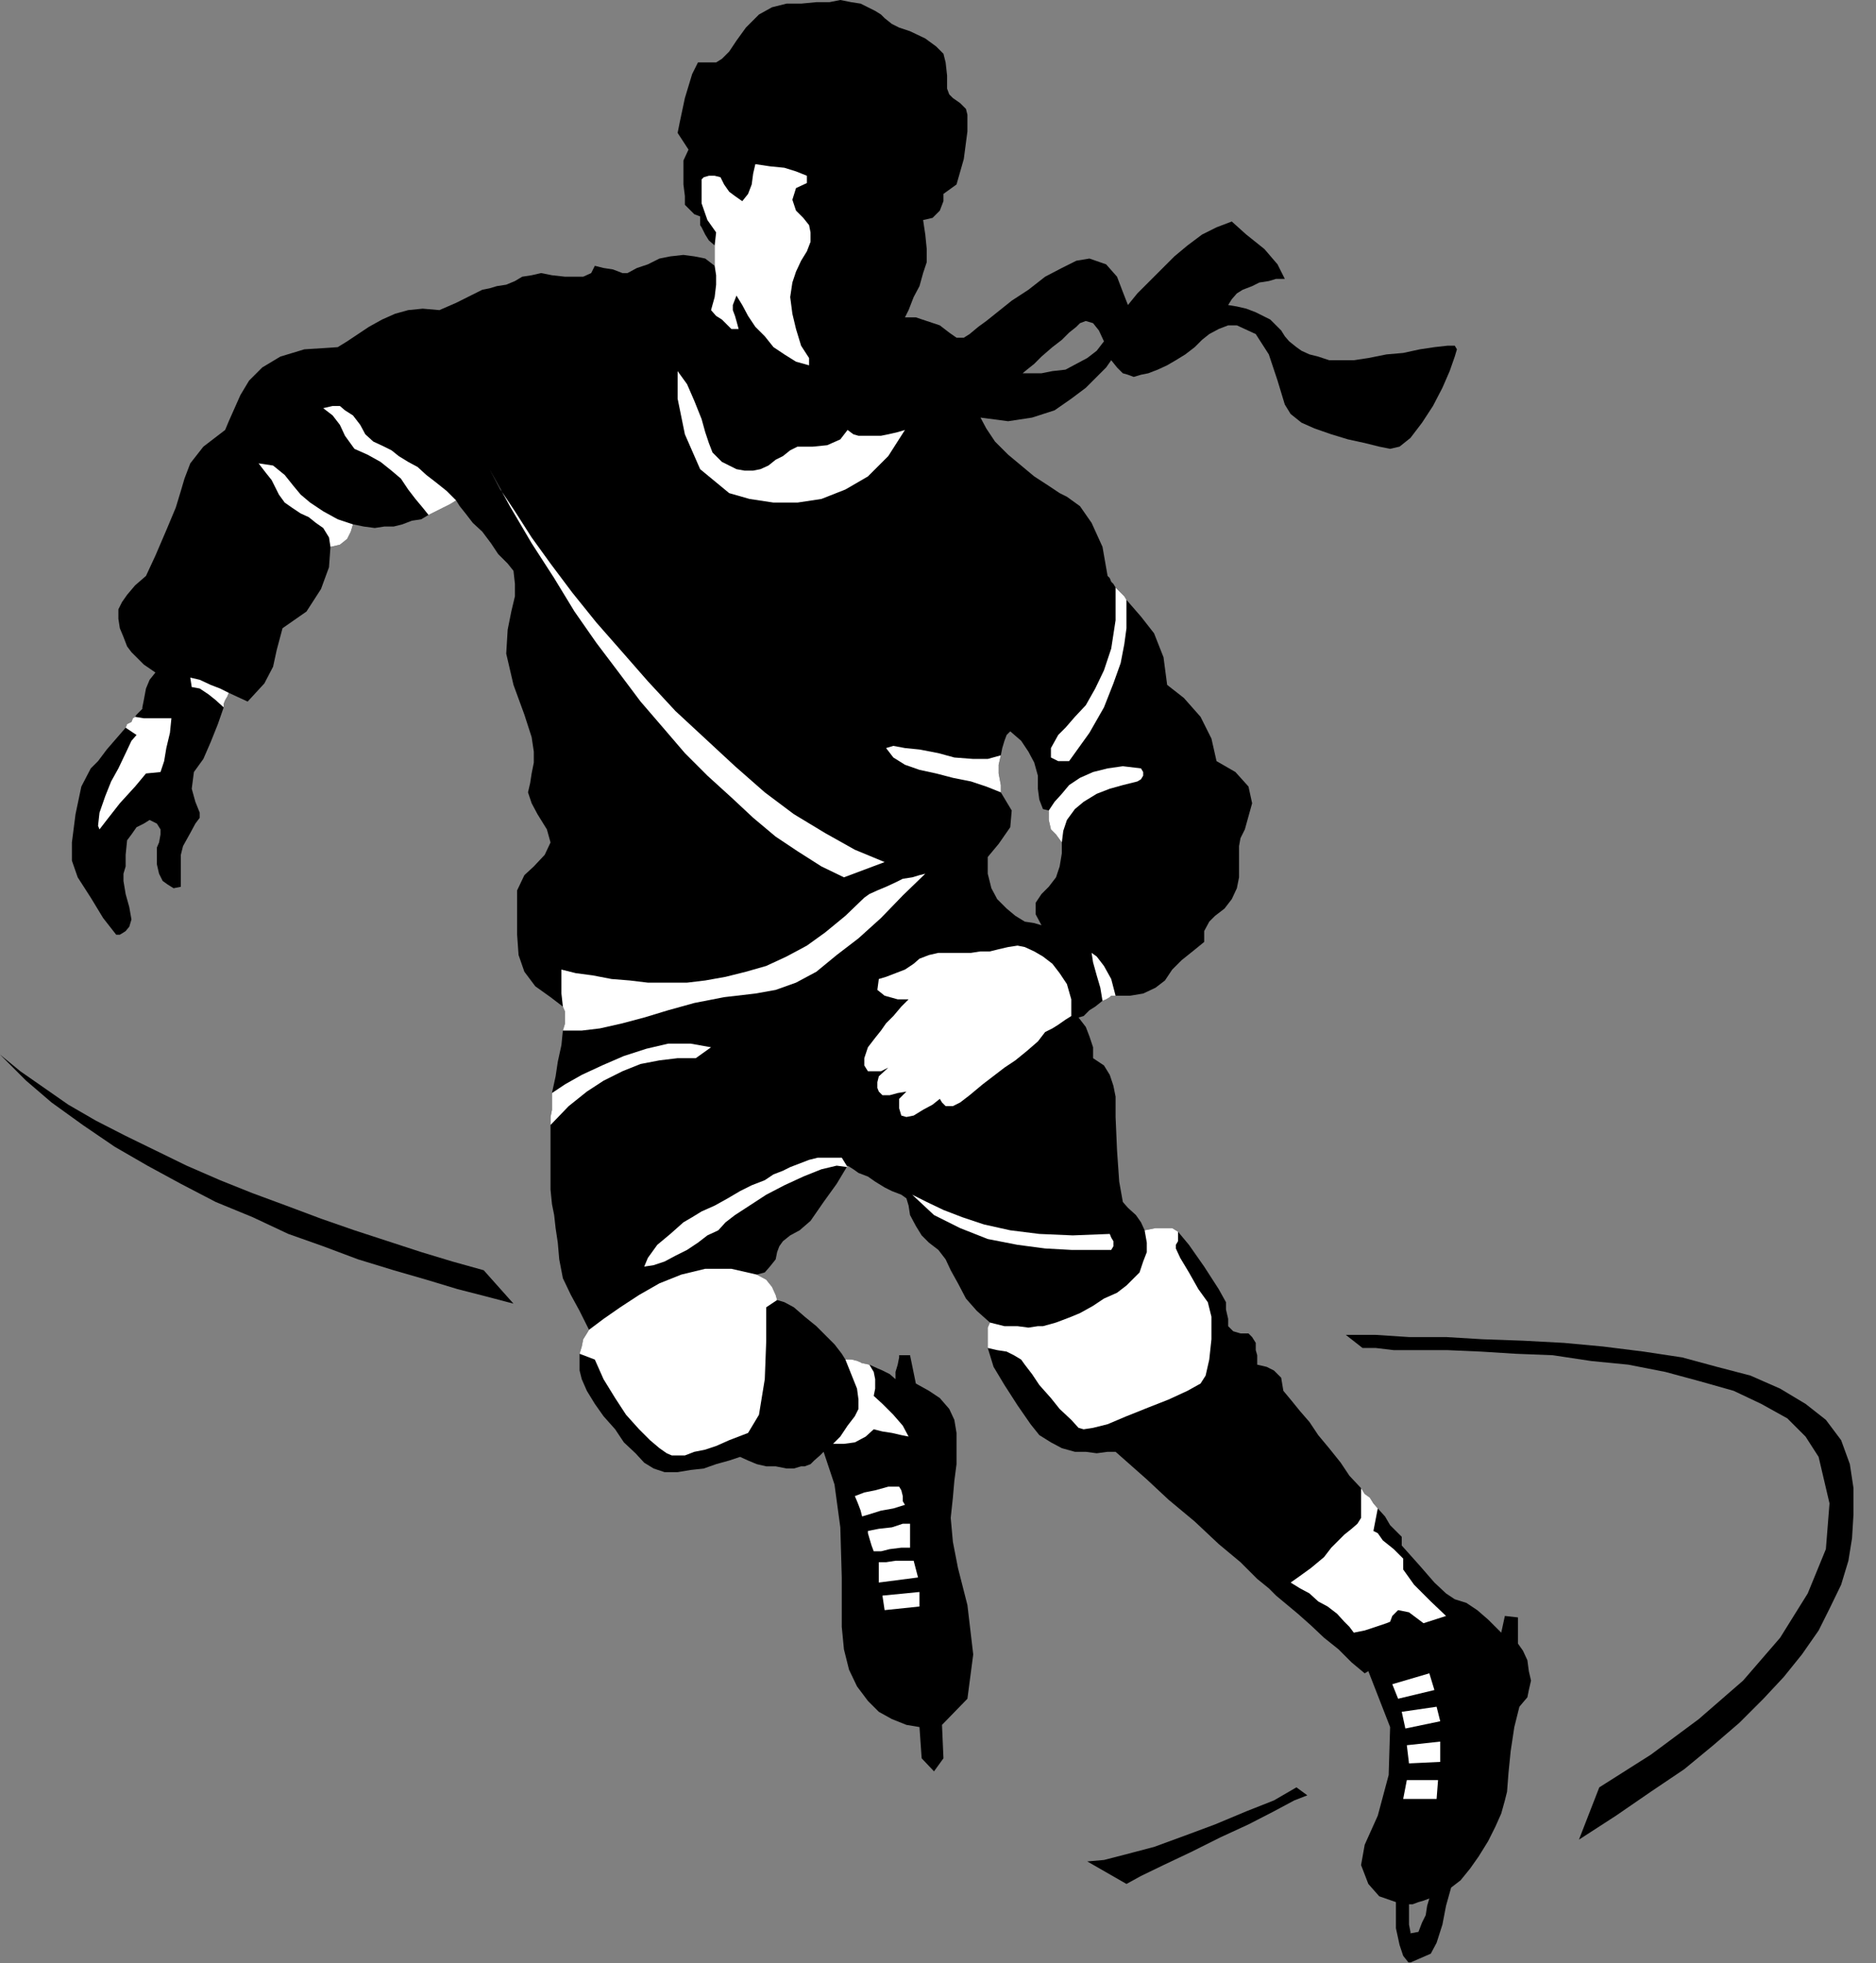 <?xml version="1.0" encoding="UTF-8" standalone="no"?>
<svg
   xmlns:ooo="http://xml.openoffice.org/svg/export"
   xmlns:dc="http://purl.org/dc/elements/1.1/"
   xmlns:cc="http://creativecommons.org/ns#"
   xmlns:rdf="http://www.w3.org/1999/02/22-rdf-syntax-ns#"
   xmlns:svg="http://www.w3.org/2000/svg"
   xmlns="http://www.w3.org/2000/svg"
   xmlns:sodipodi="http://sodipodi.sourceforge.net/DTD/sodipodi-0.dtd"
   xmlns:inkscape="http://www.inkscape.org/namespaces/inkscape"
   version="1.2"
   width="25.83mm"
   height="27.03mm"
   viewBox="0 0 2583 2703"
   preserveAspectRatio="xMidYMid"
   xml:space="preserve"
   id="svg139"
   sodipodi:docname="iceskatr.svg"
   style="fill-rule:evenodd;stroke-width:28.222;stroke-linejoin:round"
   inkscape:version="0.92.5 (2060ec1f9f, 2020-04-08)"><rect x="0" y="0" width="2583" height="2703" fill="#808080" stroke="none"/><sodipodi:namedview
   pagecolor="#ffffff"
   bordercolor="#666666"
   borderopacity="1"
   objecttolerance="10"
   gridtolerance="10"
   guidetolerance="10"
   inkscape:pageopacity="0"
   inkscape:pageshadow="2"
   inkscape:window-width="664"
   inkscape:window-height="487"
   id="namedview141"
   showgrid="false"
   inkscape:zoom="0.2102413"
   inkscape:cx="48.831497"
   inkscape:cy="51.061416"
   inkscape:window-x="0"
   inkscape:window-y="0"
   inkscape:window-maximized="0"
   inkscape:current-layer="svg139" />
 <defs
   class="ClipPathGroup"
   id="defs8">
  <clipPath
   id="presentation_clip_path"
   clipPathUnits="userSpaceOnUse">
   <rect
   x="0"
   y="0"
   width="21000"
   height="29700"
   id="rect2" />
  </clipPath>
  <clipPath
   id="presentation_clip_path_shrink"
   clipPathUnits="userSpaceOnUse">
   <rect
   x="21"
   y="29"
   width="20958"
   height="29641"
   id="rect5" />
  </clipPath>
 </defs>
 <defs
   class="TextShapeIndex"
   id="defs12">
  <g
   ooo:slide="id1"
   ooo:id-list="id3"
   id="g10" />
 </defs>
 <defs
   class="EmbeddedBulletChars"
   id="defs44">
  <g
   id="bullet-char-template-57356"
   transform="matrix(4.8828125e-4,0,0,-4.8828125e-4,0,0)">
   <path
   d="M 580,1141 1163,571 580,0 -4,571 Z"
   id="path14"
   inkscape:connector-curvature="0" />
  </g>
  <g
   id="bullet-char-template-57354"
   transform="matrix(4.8828125e-4,0,0,-4.8828125e-4,0,0)">
   <path
   d="M 8,1128 H 1137 V 0 H 8 Z"
   id="path17"
   inkscape:connector-curvature="0" />
  </g>
  <g
   id="bullet-char-template-10146"
   transform="matrix(4.8828125e-4,0,0,-4.8828125e-4,0,0)">
   <path
   d="M 174,0 602,739 174,1481 1456,739 Z M 1358,739 309,1346 659,739 Z"
   id="path20"
   inkscape:connector-curvature="0" />
  </g>
  <g
   id="bullet-char-template-10132"
   transform="matrix(4.8828125e-4,0,0,-4.8828125e-4,0,0)">
   <path
   d="M 2015,739 1276,0 H 717 l 543,543 H 174 v 393 h 1086 l -543,545 h 557 z"
   id="path23"
   inkscape:connector-curvature="0" />
  </g>
  <g
   id="bullet-char-template-10007"
   transform="matrix(4.8828125e-4,0,0,-4.8828125e-4,0,0)">
   <path
   d="m 0,-2 c -7,16 -16,29 -25,39 l 381,530 c -94,256 -141,385 -141,387 0,25 13,38 40,38 9,0 21,-2 34,-5 21,4 42,12 65,25 l 27,-13 111,-251 280,301 64,-25 24,25 c 21,-10 41,-24 62,-43 C 886,937 835,863 770,784 769,783 710,716 594,584 L 774,223 c 0,-27 -21,-55 -63,-84 l 16,-20 C 717,90 699,76 672,76 641,76 570,178 457,381 L 164,-76 c -22,-34 -53,-51 -92,-51 -42,0 -63,17 -64,51 -7,9 -10,24 -10,44 0,9 1,19 2,30 z"
   id="path26"
   inkscape:connector-curvature="0" />
  </g>
  <g
   id="bullet-char-template-10004"
   transform="matrix(4.8828125e-4,0,0,-4.8828125e-4,0,0)">
   <path
   d="M 285,-33 C 182,-33 111,30 74,156 52,228 41,333 41,471 c 0,78 14,145 41,201 34,71 87,106 158,106 53,0 88,-31 106,-94 l 23,-176 c 8,-64 28,-97 59,-98 l 735,706 c 11,11 33,17 66,17 42,0 63,-15 63,-46 V 965 c 0,-36 -10,-64 -30,-84 L 442,47 C 390,-6 338,-33 285,-33 Z"
   id="path29"
   inkscape:connector-curvature="0" />
  </g>
  <g
   id="bullet-char-template-9679"
   transform="matrix(4.8828125e-4,0,0,-4.8828125e-4,0,0)">
   <path
   d="M 813,0 C 632,0 489,54 383,161 276,268 223,411 223,592 c 0,181 53,324 160,431 106,107 249,161 430,161 179,0 323,-54 432,-161 108,-107 162,-251 162,-431 0,-180 -54,-324 -162,-431 C 1136,54 992,0 813,0 Z"
   id="path32"
   inkscape:connector-curvature="0" />
  </g>
  <g
   id="bullet-char-template-8226"
   transform="matrix(4.8828125e-4,0,0,-4.8828125e-4,0,0)">
   <path
   d="m 346,457 c -73,0 -137,26 -191,78 -54,51 -81,114 -81,188 0,73 27,136 81,188 54,52 118,78 191,78 73,0 134,-26 185,-79 51,-51 77,-114 77,-187 0,-75 -25,-137 -76,-188 -50,-52 -112,-78 -186,-78 z"
   id="path35"
   inkscape:connector-curvature="0" />
  </g>
  <g
   id="bullet-char-template-8211"
   transform="matrix(4.8828125e-4,0,0,-4.8828125e-4,0,0)">
   <path
   d="M -4,459 H 1135 V 606 H -4 Z"
   id="path38"
   inkscape:connector-curvature="0" />
  </g>
  <g
   id="bullet-char-template-61548"
   transform="matrix(4.8828125e-4,0,0,-4.8828125e-4,0,0)">
   <path
   d="m 173,740 c 0,163 58,303 173,419 116,115 255,173 419,173 163,0 302,-58 418,-173 116,-116 174,-256 174,-419 0,-163 -58,-303 -174,-418 C 1067,206 928,148 765,148 601,148 462,206 346,322 231,437 173,577 173,740 Z"
   id="path41"
   inkscape:connector-curvature="0" />
  </g>
 </defs>
 <g
   id="g49"
   transform="translate(-9208,-13498)">
  <g
   id="id2"
   class="Master_Slide">
   <g
   id="bg-id2"
   class="Background" />
   <g
   id="bo-id2"
   class="BackgroundObjects" />
  </g>
 </g>
 <g
   class="SlideGroup"
   id="g137"
   transform="translate(-9208,-13498)">
  <g
   id="g135">
   <g
   id="container-id1">
    <g
   id="id1"
   class="Slide"
   clip-path="url(#presentation_clip_path)">
     <g
   class="Page"
   id="g131">
      <g
   class="Graphic"
   id="g129">
       <g
   id="id3">
        <rect
   class="BoundingBox"
   x="9208"
   y="13498"
   width="2583"
   height="2703"
   id="rect51"
   style="fill:none;stroke:none" />
        <defs
   id="defs56">
         <clipPath
   id="clip_path_1"
   clipPathUnits="userSpaceOnUse">
          <path
   d="m 9208,13498 h 2582 v 2702 H 9208 Z"
   id="path53"
   inkscape:connector-curvature="0" />
         </clipPath>
        </defs>
        <g
   clip-path="url(#clip_path_1)"
   id="g126">
         <path
   d="m 10642,14772 18,5 17,8 18,10 16,15 2,13 5,18 5,17 3,18 -10,8 -8,5 -8,8 -7,2 10,13 5,13 5,15 v 15 l 15,10 8,13 5,15 3,15 v 28 l 2,46 3,43 5,28 7,8 11,10 7,10 5,11 15,-3 h 13 10 l 8,5 15,18 21,30 20,31 10,18 v 10 l 3,13 v 10 l 7,7 10,3 h 11 l 5,5 5,8 v 10 l 2,7 v 6 7 l 13,3 10,5 10,10 3,18 10,12 13,16 13,15 12,18 15,18 16,20 12,18 16,17 5,8 7,5 5,8 6,7 10,11 7,12 8,8 8,8 v 12 l 25,28 20,23 16,15 12,8 16,5 15,10 15,13 18,18 5,-23 18,2 v 36 l 7,10 6,13 2,15 3,13 -3,13 -2,10 -6,7 -5,6 -7,28 -5,33 -3,30 -2,26 -3,12 -5,18 -8,18 -10,20 -13,21 -12,17 -13,16 -13,10 -7,25 -5,26 -8,25 -8,15 -30,13 -8,-10 -5,-15 -5,-23 v -36 l 18,3 v 15 13 l 2,10 v 2 l 11,-2 5,-13 5,-10 2,-13 3,-10 -8,3 -7,2 -8,3 h -5 l -18,-3 -23,-8 -15,-17 -10,-26 5,-28 18,-40 15,-56 2,-66 -30,-77 -5,3 -18,-15 -18,-18 -20,-16 -18,-17 -18,-16 -18,-15 -12,-10 -10,-10 -16,-13 -23,-23 -30,-25 -33,-31 -36,-30 -30,-28 -26,-23 -17,-15 h -11 l -15,2 -15,-2 h -15 l -18,-5 -15,-8 -16,-10 -12,-15 -18,-26 -18,-28 -15,-25 -8,-26 v -10 -8 -10 l 3,-7 -18,-16 -15,-17 -11,-21 -10,-18 -7,-15 -10,-13 -13,-10 -10,-10 -8,-13 -8,-15 -2,-13 -3,-10 -7,-5 -13,-5 -10,-5 -13,-8 -10,-7 -13,-5 -7,-5 -8,-5 -15,25 -18,25 -18,26 -15,13 -13,7 -10,8 -5,7 -3,8 -2,10 -8,10 -7,8 -11,3 13,7 8,10 5,11 2,7 10,3 13,7 15,13 16,13 12,12 13,13 10,13 5,8 h 8 l 8,2 7,3 10,2 11,5 7,3 10,5 8,7 v -10 l 3,-10 2,-10 v -3 h 15 l 8,39 18,10 15,10 13,15 7,15 3,18 v 23 20 l -3,23 -2,23 -3,28 3,33 7,36 13,51 8,68 -8,61 -35,36 2,46 -13,18 -17,-18 -3,-43 -18,-3 -20,-8 -18,-10 -15,-15 -15,-20 -11,-23 -7,-28 -3,-31 v -68 l -2,-69 -8,-59 -15,-45 -5,5 -8,7 -5,5 -8,3 h -5 l -10,3 h -10 l -15,-3 h -13 l -13,-3 -12,-5 -11,-5 -15,5 -18,5 -17,6 -18,2 -18,3 h -18 l -15,-5 -13,-8 -12,-13 -16,-15 -12,-18 -16,-18 -12,-17 -11,-18 -7,-16 -3,-12 v -8 -5 -5 -5 l 3,-10 2,-10 5,-8 3,-5 -13,-26 -12,-22 -11,-23 -5,-26 -2,-23 -3,-20 -2,-18 -3,-15 -2,-20 v -31 -30 -28 -11 l 2,-10 v -12 -11 l 5,-23 3,-20 5,-23 2,-20 3,-10 v -8 -8 l -3,-7 -17,-13 -21,-15 -15,-20 -8,-23 -2,-28 v -33 -28 l 10,-21 13,-12 15,-16 8,-17 -5,-18 -13,-21 -8,-15 -5,-15 3,-13 2,-13 3,-15 v -15 l -3,-20 -10,-31 -15,-41 -10,-43 2,-33 5,-25 5,-21 v -17 l -2,-18 -8,-10 -13,-13 -10,-15 -12,-16 -13,-12 -10,-13 -8,-10 -5,-8 -8,5 -10,5 -10,5 -10,5 -10,6 -13,2 -13,5 -12,3 h -13 l -13,2 -15,-2 -15,-3 -3,10 -5,10 -10,8 -13,3 -2,28 -11,30 -20,31 -33,23 -8,30 -5,23 -12,23 -23,25 -26,-12 -2,5 -3,5 -2,5 v 5 l -8,23 -10,25 -10,23 -13,18 -3,23 5,18 6,15 v 7 l -6,8 -7,13 -10,18 -3,12 v 13 13 10 8 l -10,2 -8,-5 -7,-5 -5,-10 -3,-13 v -10 -13 l 3,-7 2,-11 v -7 l -5,-8 -10,-5 -8,5 -10,5 -7,10 -6,8 -2,20 v 16 l -3,10 v 10 l 3,18 5,18 3,17 -3,10 -5,6 -3,2 -5,3 h -5 l -18,-23 -17,-28 -18,-28 -8,-23 v -25 l 5,-39 8,-38 13,-25 10,-10 12,-16 13,-15 13,-15 2,-5 6,-3 2,-5 3,-2 2,-3 5,-5 3,-3 v -2 l 2,-10 3,-16 5,-12 8,-10 -16,-11 -10,-10 -7,-7 -6,-8 -5,-13 -5,-12 -2,-13 v -13 l 5,-10 7,-10 11,-13 15,-13 13,-28 15,-35 13,-31 7,-23 5,-17 8,-21 18,-23 30,-23 5,-12 8,-18 8,-18 12,-20 18,-18 25,-15 33,-10 46,-3 13,-8 15,-10 15,-10 18,-10 18,-8 18,-5 20,-2 23,2 23,-10 20,-10 16,-8 10,-2 10,-3 13,-2 12,-5 10,-6 13,-2 13,-3 15,3 18,2 h 13 12 l 11,-5 5,-10 12,3 13,2 13,5 h 7 l 13,-7 15,-5 16,-8 15,-3 18,-2 15,2 15,3 13,10 v -28 l -8,-7 -5,-8 -5,-10 -2,-3 v -12 l -8,-3 -5,-5 -8,-8 v -12 l -2,-16 v -18 -15 l 7,-15 -15,-23 3,-15 7,-33 10,-33 8,-16 h 8 7 5 3 2 l 8,-5 10,-10 10,-15 13,-18 18,-18 18,-10 20,-5 h 20 l 21,-2 h 18 l 15,-3 15,3 13,2 10,5 10,5 8,5 5,5 10,8 10,5 15,5 21,10 15,11 10,10 3,12 2,18 v 18 l 3,8 5,5 10,7 8,8 2,8 v 23 l -5,38 -10,35 -18,13 v 10 l -5,13 -10,10 -13,3 3,20 2,20 v 18 l -5,15 -5,18 -8,15 -7,18 -5,10 h 15 l 15,5 18,6 13,10 10,7 h 10 l 8,-5 12,-10 11,-8 15,-12 20,-16 23,-15 23,-18 23,-12 20,-10 18,-3 23,8 15,17 8,21 7,18 13,-16 15,-15 18,-18 18,-18 18,-15 20,-15 20,-10 21,-8 20,18 25,20 18,21 10,20 h -12 l -10,3 -13,2 -10,5 -13,5 -8,5 -7,8 -5,8 12,2 13,3 13,5 10,5 10,5 8,8 7,7 5,8 6,7 10,8 7,5 11,5 12,3 15,5 h 16 18 l 20,-3 25,-5 23,-2 23,-5 20,-3 18,-2 h 10 l 3,5 -3,10 -7,20 -10,23 -13,25 -15,23 -16,21 -15,12 -13,3 -15,-3 -20,-5 -23,-5 -23,-7 -23,-8 -18,-8 -15,-12 -8,-13 -10,-33 -12,-36 -18,-28 -26,-12 h -12 l -13,5 -13,7 -10,8 -10,10 -13,10 -13,8 -12,7 -13,6 -13,5 -10,2 -10,3 -8,-3 -7,-2 -8,-8 -8,-10 -2,-5 -3,-5 -2,-8 -3,-8 -7,-15 -8,-10 -10,-3 -8,3 -5,5 -10,8 -10,10 -13,10 -15,13 -10,10 -10,8 -6,5 h 13 13 l 15,-3 18,-2 15,-8 15,-8 13,-10 10,-13 3,8 2,8 3,5 2,5 -7,10 -13,13 -15,15 -20,15 -23,16 -31,10 -33,5 -38,-5 8,15 12,18 18,18 18,15 18,15 20,13 15,10 10,5 18,13 16,23 15,33 7,40 3,3 2,5 3,3 3,5 5,5 2,2 5,5 3,5 20,23 18,23 13,33 5,38 23,18 23,26 15,30 7,31 26,15 18,20 5,23 -10,36 -6,12 -2,11 v 12 16 15 l -3,15 -7,15 -10,13 -13,10 -8,8 -7,13 v 15 l -16,13 -15,12 -13,13 -10,15 -13,10 -17,8 -18,3 h -20 -6 l -2,2 -5,3 -5,2 -3,-18 -5,-17 -5,-18 -2,-13 -16,-15 -18,-10 -17,-8 -18,-5 -8,-15 v -16 l 8,-12 10,-10 10,-13 5,-15 3,-18 v -15 l -8,-11 -7,-7 -3,-13 v -13 l -8,-2 -5,-13 -2,-15 v -18 l -5,-18 -8,-15 -10,-15 -15,-13 -5,5 -3,8 -3,10 -2,10 -3,13 v 12 l 3,16 v 10 l 15,25 -2,23 -16,23 -15,18 v 23 l 5,20 8,15 13,13 12,10 13,8 13,2 z"
   id="path58"
   inkscape:connector-curvature="0"
   style="fill:#000000;stroke:none" />
         <path
   d="m 9208,14950 36,36 35,30 43,31 44,30 45,26 46,25 48,25 51,21 49,23 48,17 48,18 49,15 45,13 43,13 39,10 38,10 -41,-46 -43,-12 -43,-13 -46,-15 -46,-15 -46,-16 -48,-18 -46,-17 -45,-18 -46,-20 -43,-21 -41,-20 -41,-21 -38,-22 -33,-23 -33,-23 z"
   id="path60"
   inkscape:connector-curvature="0"
   style="fill:#000000;stroke:none" />
         <path
   d="m 11061,15336 h 41 l 46,3 h 51 l 50,3 56,2 56,3 54,5 56,7 53,8 48,13 46,12 41,18 35,21 28,22 21,28 12,33 5,33 v 36 l -2,33 -5,31 -10,33 -16,33 -15,30 -23,33 -25,31 -28,30 -33,33 -36,31 -40,33 -46,31 -48,33 -51,33 28,-72 71,-45 66,-49 61,-53 51,-59 38,-61 25,-61 5,-63 -15,-64 -18,-28 -25,-25 -36,-20 -38,-18 -46,-13 -48,-13 -51,-10 -51,-5 -53,-8 -51,-2 -48,-3 -46,-2 h -38 -36 l -25,-3 h -18 z"
   id="path62"
   inkscape:connector-curvature="0"
   style="fill:#000000;stroke:none" />
         <path
   d="m 10993,15959 -31,18 -38,15 -43,18 -43,16 -41,15 -38,10 -31,8 -23,2 54,31 20,-11 31,-15 38,-18 40,-20 39,-18 35,-18 28,-15 18,-7 z"
   id="path64"
   inkscape:connector-curvature="0"
   style="fill:#000000;stroke:none" />
         <path
   d="m 10372,15370 h 8 l 8,2 7,3 10,2 z"
   id="path66"
   inkscape:connector-curvature="0"
   style="fill:#ffffff;stroke:none" />
         <path
   d="m 9983,14917 3,-10 v -8 -8 l -3,-7 -2,-18 v -15 -13 -5 l 20,5 23,3 26,5 25,2 25,3 h 26 28 l 25,-3 28,-5 28,-7 28,-8 28,-13 28,-15 25,-18 28,-23 26,-25 7,-5 11,-5 12,-5 13,-6 10,-5 13,-2 10,-3 8,-2 -31,30 -30,31 -31,28 -30,23 -28,23 -28,15 -28,10 -28,5 -43,5 -41,8 -36,10 -33,10 -30,8 -31,7 -25,3 z"
   id="path68"
   inkscape:connector-curvature="0"
   style="fill:#ffffff;stroke:none" />
         <path
   d="m 9836,14187 -8,5 -10,5 -10,5 -10,5 -8,-10 -10,-12 -10,-13 -10,-15 -13,-11 -15,-12 -18,-10 -18,-8 -13,-18 -7,-15 -10,-13 -13,-10 13,-3 h 10 l 7,6 11,7 10,13 7,13 11,10 15,7 10,5 10,8 13,8 13,7 12,11 13,10 15,12 z"
   id="path70"
   inkscape:connector-curvature="0"
   style="fill:#ffffff;stroke:none" />
         <path
   d="m 9663,14251 13,-3 10,-8 5,-10 3,-10 -21,-7 -20,-11 -18,-12 -13,-11 -10,-12 -12,-15 -16,-13 -20,-3 10,13 8,10 5,10 5,10 8,11 10,7 12,8 11,5 10,8 10,7 8,13 z"
   id="path72"
   inkscape:connector-curvature="0"
   style="fill:#ffffff;stroke:none" />
         <path
   d="m 9523,14452 -2,5 -3,5 -2,5 v 5 l -11,-10 -10,-8 -12,-8 -11,-2 -2,-13 13,3 15,7 13,5 z"
   id="path74"
   inkscape:connector-curvature="0"
   style="fill:#ffffff;stroke:none" />
         <path
   d="m 9381,14500 2,-5 6,-3 2,-5 3,-2 12,2 h 13 13 12 l -2,20 -5,21 -3,18 -5,15 -20,2 -15,18 -21,23 -18,23 -10,13 -2,-5 2,-18 8,-23 8,-20 10,-18 10,-21 8,-17 7,-8 z"
   id="path76"
   inkscape:connector-curvature="0"
   style="fill:#ffffff;stroke:none" />
         <path
   d="m 10192,13836 v 28 l 2,13 v 13 l -2,17 -5,18 7,8 8,5 8,8 5,5 h 10 l -3,-11 -2,-7 -3,-8 v -7 l 5,-13 8,13 8,15 10,15 13,13 12,15 15,10 16,10 18,5 v -10 l -11,-17 -7,-23 -5,-21 -3,-23 3,-20 5,-15 7,-15 8,-13 5,-13 v -13 l -2,-10 -8,-10 -10,-10 -5,-15 5,-16 15,-7 v -10 l -15,-6 -16,-5 -20,-2 -20,-3 -3,13 -2,15 -5,13 -8,10 -10,-7 -8,-6 -7,-10 -5,-10 -8,-2 h -8 l -7,2 -3,3 v 12 21 l 8,23 12,17 z"
   id="path78"
   inkscape:connector-curvature="0"
   style="fill:#ffffff;stroke:none" />
         <path
   d="m 10744,14307 5,5 2,2 5,5 3,5 v 18 21 l -3,22 -5,26 -10,28 -13,33 -20,35 -28,39 h -15 l -10,-5 v -13 l 10,-18 10,-10 13,-15 15,-16 13,-23 12,-25 10,-30 6,-39 z"
   id="path80"
   inkscape:connector-curvature="0"
   style="fill:#ffffff;stroke:none" />
         <path
   d="m 10744,14869 h -6 l -2,2 -5,3 -5,2 -3,-18 -5,-17 -5,-18 -2,-13 7,5 10,13 10,18 z"
   id="path82"
   inkscape:connector-curvature="0"
   style="fill:#ffffff;stroke:none" />
         <path
   d="m 10830,15194 -8,-5 h -10 -13 l -15,3 3,17 v 13 l -5,13 -5,15 -8,8 -10,10 -13,10 -18,8 -15,10 -18,10 -12,5 -13,5 -8,3 -7,2 -11,3 h -7 l -13,2 -15,-2 h -18 l -20,-5 -3,7 v 10 8 10 l 13,3 13,2 10,5 10,6 5,7 10,13 10,15 16,18 12,15 16,15 10,11 7,2 13,-2 20,-5 26,-11 30,-12 28,-11 26,-12 18,-10 7,-11 5,-22 3,-28 v -31 l -5,-20 -13,-18 -13,-23 -12,-20 -6,-13 v -5 l 3,-5 v -5 z"
   id="path84"
   inkscape:connector-curvature="0"
   style="fill:#ffffff;stroke:none" />
         <path
   d="m 11105,15575 -6,-7 -5,-8 -7,-5 -5,-8 v 13 15 13 l -5,8 -8,7 -10,8 -10,10 -8,8 -10,13 -18,15 -18,13 -10,7 13,8 13,7 12,11 13,7 13,10 10,11 7,7 6,8 15,-3 15,-5 15,-5 5,-2 3,-8 8,-8 15,3 20,15 31,-10 -21,-20 -23,-23 -15,-21 v -15 l -13,-13 -15,-12 -7,-10 -6,-3 z"
   id="path86"
   inkscape:connector-curvature="0"
   style="fill:#ffffff;stroke:none" />
         <path
   d="m 10187,13785 v -7 -8 l 2,-8 3,-5 8,3 7,10 3,13 -5,10 v 5 l 2,5 3,8 5,5 h -13 l -2,-3 -6,-7 -5,-10 z"
   id="path88"
   inkscape:connector-curvature="0"
   style="fill:#ffffff;stroke:none" />
         <path
   d="m 10141,14009 v 38 l 10,49 21,48 40,33 28,8 33,5 h 33 l 33,-5 33,-13 31,-18 28,-28 23,-36 -10,3 -13,3 -10,2 h -10 -11 -10 l -7,-2 -8,-6 -10,13 -18,8 -20,2 h -21 l -10,5 -10,8 -10,5 -10,8 -11,5 -10,2 h -12 l -11,-2 -20,-10 -13,-13 -5,-13 -5,-15 -5,-18 -10,-25 -10,-23 z"
   id="path90"
   inkscape:connector-curvature="0"
   style="fill:#ffffff;stroke:none" />
         <path
   d="m 9882,14144 28,51 30,51 31,48 28,46 30,43 31,41 30,40 31,36 30,35 31,31 33,30 30,28 31,26 30,20 33,21 31,15 56,-21 -41,-17 -41,-23 -43,-26 -40,-30 -41,-36 -41,-38 -41,-38 -38,-41 -35,-40 -36,-41 -33,-41 -30,-40 -26,-36 -23,-36 -20,-30 z"
   id="path92"
   inkscape:connector-curvature="0"
   style="fill:#ffffff;stroke:none" />
         <path
   d="m 9966,15047 v -11 l 2,-10 v -12 -11 l 18,-12 23,-13 28,-13 30,-13 31,-10 30,-7 h 31 l 28,5 -21,15 h -25 l -25,3 -26,5 -25,10 -26,13 -23,15 -25,20 z"
   id="path94"
   inkscape:connector-curvature="0"
   style="fill:#ffffff;stroke:none" />
         <path
   d="m 10006,15362 3,-10 2,-10 5,-8 3,-5 20,-15 23,-16 26,-17 28,-16 30,-12 33,-8 h 36 l 35,8 13,7 8,10 5,11 2,7 -15,10 v 46 l -2,53 -8,49 -15,25 -13,5 -13,5 -18,8 -15,5 -15,3 -13,5 h -13 -5 l -7,-3 -10,-7 -13,-11 -15,-15 -18,-20 -15,-23 -16,-26 -12,-27 z"
   id="path96"
   inkscape:connector-curvature="0"
   style="fill:#ffffff;stroke:none" />
         <path
   d="m 10405,15377 -10,-2 -7,-3 -8,-2 h -8 l 8,20 8,20 2,15 v 13 l -5,10 -10,13 -10,15 -10,10 h 15 l 15,-2 15,-8 11,-10 12,3 13,2 13,3 10,2 -8,-15 -13,-15 -15,-15 -12,-11 2,-10 v -13 l -2,-10 z"
   id="path98"
   inkscape:connector-curvature="0"
   style="fill:#ffffff;stroke:none" />
         <path
   d="m 10385,15558 13,-5 15,-3 18,-5 h 15 l 3,5 2,8 v 7 l 3,5 -16,5 -17,3 -16,5 -10,3 -2,-8 -3,-8 -2,-5 z"
   id="path100"
   inkscape:connector-curvature="0"
   style="fill:#ffffff;stroke:none" />
         <path
   d="m 10403,15606 15,-3 18,-2 15,-5 h 10 v 7 11 7 8 h -12 l -16,2 -12,3 h -10 l -3,-8 -3,-10 -2,-7 z"
   id="path102"
   inkscape:connector-curvature="0"
   style="fill:#ffffff;stroke:none" />
         <path
   d="m 10418,15649 h 10 l 13,-2 h 13 12 l 6,23 -54,7 z"
   id="path104"
   inkscape:connector-curvature="0"
   style="fill:#ffffff;stroke:none" />
         <path
   d="m 10423,15695 51,-5 v 20 l -48,5 z"
   id="path106"
   inkscape:connector-curvature="0"
   style="fill:#ffffff;stroke:none" />
         <path
   d="m 10367,15092 h -10 -13 -10 l -12,3 -13,5 -13,5 -10,5 -13,5 -12,8 -18,7 -16,8 -17,10 -18,10 -18,8 -13,8 -12,7 -18,16 -18,15 -13,18 -5,12 13,-2 15,-5 15,-8 16,-8 15,-10 13,-10 15,-7 10,-11 13,-10 20,-13 23,-15 25,-13 26,-12 25,-10 21,-5 15,2 z"
   id="path108"
   inkscape:connector-curvature="0"
   style="fill:#ffffff;stroke:none" />
         <path
   d="m 10464,15143 20,10 23,11 26,10 30,10 36,8 40,5 46,2 51,-2 2,5 3,5 v 7 l -3,5 h -22 -33 l -36,-2 -38,-5 -41,-8 -38,-15 -36,-18 z"
   id="path110"
   inkscape:connector-curvature="0"
   style="fill:#ffffff;stroke:none" />
         <path
   d="m 11125,15817 51,-15 7,23 -50,12 z"
   id="path112"
   inkscape:connector-curvature="0"
   style="fill:#ffffff;stroke:none" />
         <path
   d="m 11138,15855 48,-7 5,20 -48,10 z"
   id="path114"
   inkscape:connector-curvature="0"
   style="fill:#ffffff;stroke:none" />
         <path
   d="m 11145,15901 3,25 43,-2 v -28 z"
   id="path116"
   inkscape:connector-curvature="0"
   style="fill:#ffffff;stroke:none" />
         <path
   d="m 11145,15949 -5,26 h 46 l 2,-26 z"
   id="path118"
   inkscape:connector-curvature="0"
   style="fill:#ffffff;stroke:none" />
         <path
   d="m 10418,14846 10,-3 13,-5 13,-5 12,-8 8,-7 13,-5 13,-3 h 15 10 10 10 l 13,-2 h 13 l 12,-3 13,-3 13,-2 10,2 13,6 12,7 13,10 10,13 10,15 6,21 v 23 l -8,5 -10,7 -8,5 -10,5 -10,13 -15,13 -16,13 -15,10 -13,10 -17,13 -18,15 -13,10 -10,5 h -10 l -5,-5 -3,-5 -10,8 -13,7 -13,8 -10,2 -7,-2 -3,-10 v -13 l 10,-10 -12,2 -11,3 h -10 l -5,-5 -2,-5 v -8 l 2,-8 13,-12 -10,5 h -10 -8 l -5,-8 v -10 l 5,-15 10,-13 8,-10 7,-10 10,-10 11,-13 10,-10 h -15 l -18,-5 -10,-8 z"
   id="path120"
   inkscape:connector-curvature="0"
   style="fill:#ffffff;stroke:none" />
         <path
   d="m 10652,14614 8,-12 10,-11 10,-12 15,-10 18,-8 20,-5 21,-3 25,3 3,5 v 5 l -3,5 -5,3 -20,5 -18,5 -18,7 -18,11 -12,10 -11,15 -5,15 -2,16 -8,-11 -7,-7 -3,-13 z"
   id="path122"
   inkscape:connector-curvature="0"
   style="fill:#ffffff;stroke:none" />
         <path
   d="m 10586,14538 -3,13 v 12 l 3,16 v 10 l -20,-8 -21,-7 -25,-5 -23,-6 -23,-5 -20,-7 -16,-10 -10,-13 10,-3 16,3 20,2 26,5 22,6 26,2 h 20 z"
   id="path124"
   inkscape:connector-curvature="0"
   style="fill:#ffffff;stroke:none" />
        </g>
       </g>
      </g>
     </g>
    </g>
   </g>
  </g>
 </g>
</svg>